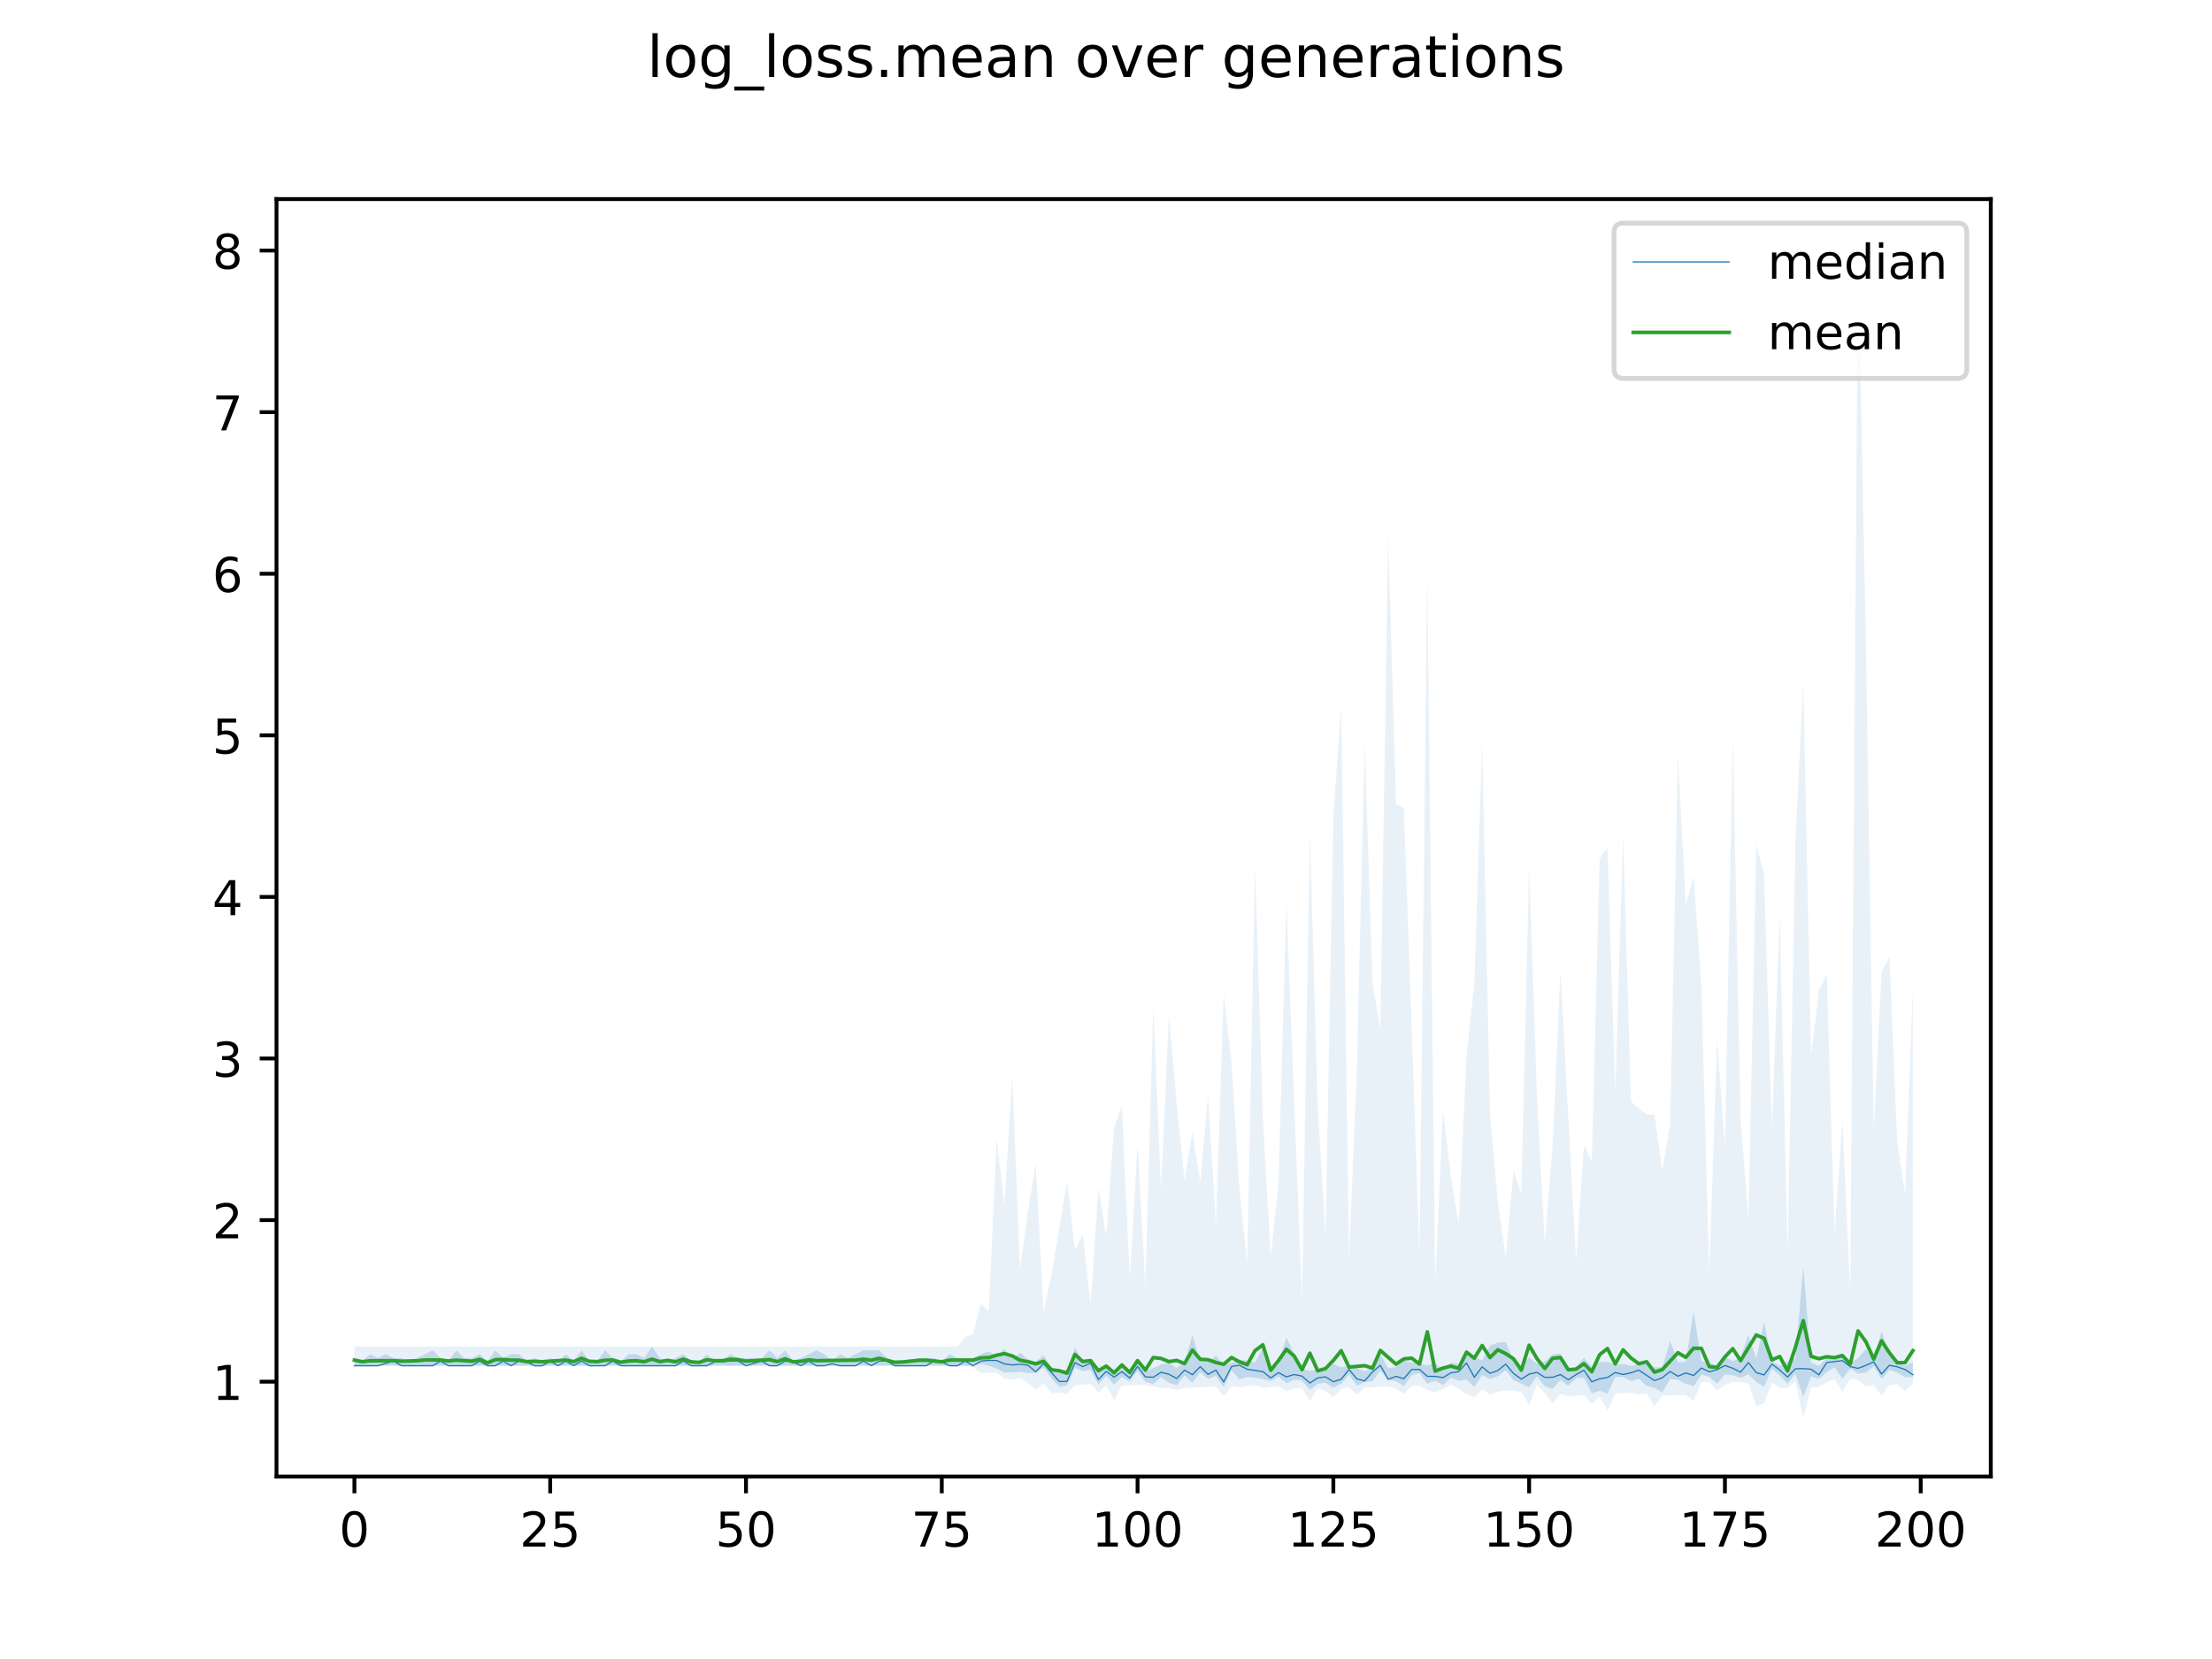 <?xml version="1.0" encoding="utf-8" standalone="no"?>
<!DOCTYPE svg PUBLIC "-//W3C//DTD SVG 1.1//EN"
  "http://www.w3.org/Graphics/SVG/1.1/DTD/svg11.dtd">
<!-- Created with matplotlib (https://matplotlib.org/) -->
<svg height="345.6pt" version="1.1" viewBox="0 0 460.8 345.6" width="460.8pt" xmlns="http://www.w3.org/2000/svg" xmlns:xlink="http://www.w3.org/1999/xlink">
 <defs>
  <style type="text/css">
*{stroke-linecap:butt;stroke-linejoin:round;}
  </style>
 </defs>
 <g id="figure_1">
  <g id="patch_1">
   <path d="M 0 345.6 
L 460.8 345.6 
L 460.8 0 
L 0 0 
z
" style="fill:#ffffff;"/>
  </g>
  <g id="axes_1">
   <g id="patch_2">
    <path d="M 57.6 307.584 
L 414.72 307.584 
L 414.72 41.472 
L 57.6 41.472 
z
" style="fill:#ffffff;"/>
   </g>
   <g id="PolyCollection_1">
    <path clip-path="url(#pd922ec2fa9)" d="M 73.833 282.901 
L 73.833 284.51 
L 75.464 284.51 
L 77.096 284.51 
L 78.727 284.51 
L 80.358 284.51 
L 81.99 284.51 
L 83.621 284.51 
L 85.253 284.51 
L 86.884 284.51 
L 88.516 284.51 
L 90.147 284.51 
L 91.778 284.51 
L 93.41 284.51 
L 95.041 284.51 
L 96.673 284.51 
L 98.304 284.51 
L 99.936 284.51 
L 101.567 284.51 
L 103.198 284.51 
L 104.83 284.51 
L 106.461 284.51 
L 108.093 284.51 
L 109.724 284.51 
L 111.356 284.51 
L 112.987 284.51 
L 114.618 284.51 
L 116.25 284.51 
L 117.881 284.51 
L 119.513 284.51 
L 121.144 284.51 
L 122.776 284.51 
L 124.407 284.51 
L 126.038 284.51 
L 127.67 284.51 
L 129.301 284.51 
L 130.933 284.51 
L 132.564 284.51 
L 134.196 284.51 
L 135.827 284.51 
L 137.458 284.51 
L 139.09 284.51 
L 140.721 284.51 
L 142.353 284.51 
L 143.984 284.51 
L 145.616 284.51 
L 147.247 284.51 
L 148.879 284.51 
L 150.51 284.51 
L 152.141 284.51 
L 153.773 284.51 
L 155.404 284.51 
L 157.036 284.51 
L 158.667 284.51 
L 160.299 284.51 
L 161.93 284.51 
L 163.561 284.51 
L 165.193 284.51 
L 166.824 284.51 
L 168.456 284.51 
L 170.087 284.51 
L 171.719 284.51 
L 173.35 284.51 
L 174.981 284.51 
L 176.613 284.51 
L 178.244 284.51 
L 179.876 284.51 
L 181.507 284.51 
L 183.139 284.51 
L 184.77 284.51 
L 186.401 284.51 
L 188.033 284.51 
L 189.664 284.51 
L 191.296 284.51 
L 192.927 284.51 
L 194.559 284.51 
L 196.19 284.51 
L 197.821 284.51 
L 199.453 284.51 
L 201.084 284.51 
L 202.716 284.51 
L 204.347 284.147 
L 205.979 284.516 
L 207.61 285.073 
L 209.241 285.932 
L 210.873 285.873 
L 212.504 285.737 
L 214.136 286.02 
L 215.767 286.023 
L 217.399 284.904 
L 219.03 287.085 
L 220.661 288.906 
L 222.293 288.577 
L 223.924 284.898 
L 225.556 285.65 
L 227.187 285.37 
L 228.819 288.437 
L 230.45 286.614 
L 232.081 288.457 
L 233.713 286.851 
L 235.344 287.774 
L 236.976 285.569 
L 238.607 287.866 
L 240.239 288.329 
L 241.87 286.902 
L 243.501 288.086 
L 245.133 288.588 
L 246.764 286.536 
L 248.396 288.07 
L 250.027 285.885 
L 251.659 287.275 
L 253.29 286.642 
L 254.921 288.957 
L 256.553 285.466 
L 258.184 287.351 
L 259.816 286.825 
L 261.447 286.997 
L 263.079 287.305 
L 264.71 287.681 
L 266.341 286.785 
L 267.973 288.136 
L 269.604 287.397 
L 271.236 287.633 
L 272.867 289.541 
L 274.499 288.261 
L 276.13 288.079 
L 277.761 289.077 
L 279.393 288.239 
L 281.024 286.346 
L 282.656 288.682 
L 284.287 287.93 
L 285.919 287.718 
L 287.55 285.535 
L 289.181 287.385 
L 290.813 287.745 
L 292.444 288.78 
L 294.076 286.496 
L 295.707 286.054 
L 297.339 288.261 
L 298.97 287.619 
L 300.601 288.551 
L 302.233 286.976 
L 303.864 287.661 
L 305.496 287.378 
L 307.127 288.931 
L 308.759 286.422 
L 310.39 287.292 
L 312.021 286.696 
L 313.653 285.442 
L 315.284 287.535 
L 316.916 288.218 
L 318.547 288.999 
L 320.179 286.693 
L 321.81 288.742 
L 323.441 289.351 
L 325.073 287.481 
L 326.704 288.712 
L 328.336 287.054 
L 329.967 287.012 
L 331.599 290.277 
L 333.23 289.714 
L 334.862 290.347 
L 336.493 286.874 
L 338.124 286.815 
L 339.756 287.674 
L 341.387 287.218 
L 343.019 288.714 
L 344.65 289.096 
L 346.282 290.079 
L 347.913 287.284 
L 349.544 287.421 
L 351.176 288.302 
L 352.807 288.751 
L 354.439 286.379 
L 356.07 286.824 
L 357.702 288.239 
L 359.333 286.312 
L 360.964 286.497 
L 362.596 287.057 
L 364.227 286.308 
L 365.859 287.893 
L 367.49 288.887 
L 369.122 285.086 
L 370.753 286.535 
L 372.384 288.236 
L 374.016 286.182 
L 375.647 291.06 
L 377.279 286.689 
L 378.91 287.271 
L 380.542 285.837 
L 382.173 284.841 
L 383.804 287.196 
L 385.436 285.101 
L 387.067 286.155 
L 388.699 285.981 
L 390.33 284.58 
L 391.962 287.232 
L 393.593 285.395 
L 395.224 285.965 
L 396.856 286.88 
L 398.487 286.916 
L 398.487 283.83 
L 398.487 283.83 
L 396.856 284.496 
L 395.224 284.01 
L 393.593 282.397 
L 391.962 277.265 
L 390.33 283.261 
L 388.699 281.009 
L 387.067 282.94 
L 385.436 283.888 
L 383.804 282.184 
L 382.173 282.97 
L 380.542 282.965 
L 378.91 284.537 
L 377.279 283.828 
L 375.647 263.891 
L 374.016 282.911 
L 372.384 283.638 
L 370.753 284.536 
L 369.122 283.502 
L 367.49 275.373 
L 365.859 283.036 
L 364.227 278.052 
L 362.596 282.839 
L 360.964 283.569 
L 359.333 282.727 
L 357.702 284.459 
L 356.07 283.91 
L 354.439 283.525 
L 352.807 273.191 
L 351.176 283.712 
L 349.544 283.798 
L 347.913 279.318 
L 346.282 284.846 
L 344.65 284.863 
L 343.019 284.151 
L 341.387 284.236 
L 339.756 284.508 
L 338.124 284.157 
L 336.493 284.319 
L 334.862 283.656 
L 333.23 283.734 
L 331.599 284.753 
L 329.967 282.835 
L 328.336 284.772 
L 326.704 285.445 
L 325.073 281.954 
L 323.441 282.115 
L 321.81 283.63 
L 320.179 284.095 
L 318.547 282.761 
L 316.916 284.628 
L 315.284 283.352 
L 313.653 279.533 
L 312.021 279.674 
L 310.39 280.329 
L 308.759 283.369 
L 307.127 282.672 
L 305.496 281.142 
L 303.864 284.129 
L 302.233 283.851 
L 300.601 285.444 
L 298.97 283.954 
L 297.339 284.438 
L 295.707 284.027 
L 294.076 283.834 
L 292.444 283.386 
L 290.813 284.76 
L 289.181 285.01 
L 287.55 282.058 
L 285.919 284.904 
L 284.287 285.621 
L 282.656 285.036 
L 281.024 284.517 
L 279.393 284.852 
L 277.761 284.141 
L 276.13 285.508 
L 274.499 285.267 
L 272.867 285.612 
L 271.236 285.09 
L 269.604 282.007 
L 267.973 278.608 
L 266.341 284.24 
L 264.71 284.843 
L 263.079 280.841 
L 261.447 283.805 
L 259.816 283.413 
L 258.184 283.305 
L 256.553 283.877 
L 254.921 284.397 
L 253.29 282.384 
L 251.659 283.774 
L 250.027 283.403 
L 248.396 278.15 
L 246.764 283.716 
L 245.133 284.976 
L 243.501 283.886 
L 241.87 284.244 
L 240.239 284.98 
L 238.607 285.763 
L 236.976 283.798 
L 235.344 285.476 
L 233.713 284.569 
L 232.081 285.67 
L 230.45 284.373 
L 228.819 285.918 
L 227.187 283.218 
L 225.556 283.603 
L 223.924 280.755 
L 222.293 285.288 
L 220.661 285.65 
L 219.03 284.848 
L 217.399 282.323 
L 215.767 283.686 
L 214.136 283.13 
L 212.504 281.865 
L 210.873 283.074 
L 209.241 280.995 
L 207.61 282.469 
L 205.979 281.501 
L 204.347 282.097 
L 202.716 282.89 
L 201.084 282.901 
L 199.453 282.901 
L 197.821 282.097 
L 196.19 283.531 
L 194.559 282.901 
L 192.927 282.901 
L 191.296 282.901 
L 189.664 283.531 
L 188.033 283.531 
L 186.401 283.531 
L 184.77 282.901 
L 183.139 281.292 
L 181.507 281.292 
L 179.876 281.292 
L 178.244 282.097 
L 176.613 282.901 
L 174.981 282.097 
L 173.35 283.531 
L 171.719 282.097 
L 170.087 281.292 
L 168.456 282.097 
L 166.824 282.901 
L 165.193 283.531 
L 163.561 281.292 
L 161.93 282.901 
L 160.299 281.292 
L 158.667 282.901 
L 157.036 282.901 
L 155.404 282.901 
L 153.773 282.901 
L 152.141 282.097 
L 150.51 283.531 
L 148.879 283.531 
L 147.247 282.097 
L 145.616 283.706 
L 143.984 283.531 
L 142.353 282.097 
L 140.721 282.901 
L 139.09 283.531 
L 137.458 282.901 
L 135.827 280.488 
L 134.196 282.901 
L 132.564 282.097 
L 130.933 282.097 
L 129.301 283.662 
L 127.67 282.901 
L 126.038 281.292 
L 124.407 283.531 
L 122.776 283.531 
L 121.144 281.292 
L 119.513 283.531 
L 117.881 282.097 
L 116.25 283.531 
L 114.618 282.901 
L 112.987 283.531 
L 111.356 282.901 
L 109.724 283.531 
L 108.093 282.097 
L 106.461 282.097 
L 104.83 282.901 
L 103.198 281.292 
L 101.567 283.531 
L 99.936 282.097 
L 98.304 282.901 
L 96.673 282.901 
L 95.041 281.292 
L 93.41 283.531 
L 91.778 282.901 
L 90.147 281.292 
L 88.516 282.097 
L 86.884 282.901 
L 85.253 283.531 
L 83.621 282.901 
L 81.99 282.901 
L 80.358 282.097 
L 78.727 282.901 
L 77.096 282.097 
L 75.464 283.531 
L 73.833 282.901 
z
" style="fill:#1f77b4;fill-opacity:0.2;"/>
   </g>
   <g id="PolyCollection_2">
    <path clip-path="url(#pd922ec2fa9)" d="M 73.833 280.488 
L 73.833 284.51 
L 75.464 284.51 
L 77.096 284.51 
L 78.727 284.51 
L 80.358 284.51 
L 81.99 284.51 
L 83.621 284.51 
L 85.253 284.51 
L 86.884 284.51 
L 88.516 284.51 
L 90.147 284.51 
L 91.778 284.51 
L 93.41 284.51 
L 95.041 284.51 
L 96.673 284.51 
L 98.304 284.51 
L 99.936 284.51 
L 101.567 284.51 
L 103.198 284.51 
L 104.83 284.51 
L 106.461 284.51 
L 108.093 284.51 
L 109.724 284.51 
L 111.356 284.51 
L 112.987 284.51 
L 114.618 284.51 
L 116.25 284.51 
L 117.881 284.51 
L 119.513 284.51 
L 121.144 284.51 
L 122.776 284.51 
L 124.407 284.51 
L 126.038 284.51 
L 127.67 284.51 
L 129.301 284.51 
L 130.933 284.51 
L 132.564 284.51 
L 134.196 284.51 
L 135.827 284.51 
L 137.458 284.51 
L 139.09 284.51 
L 140.721 284.51 
L 142.353 284.51 
L 143.984 284.51 
L 145.616 284.51 
L 147.247 284.51 
L 148.879 284.51 
L 150.51 284.51 
L 152.141 284.51 
L 153.773 284.51 
L 155.404 284.51 
L 157.036 284.51 
L 158.667 284.51 
L 160.299 284.51 
L 161.93 284.51 
L 163.561 284.51 
L 165.193 284.51 
L 166.824 284.51 
L 168.456 284.51 
L 170.087 284.51 
L 171.719 284.51 
L 173.35 284.51 
L 174.981 284.51 
L 176.613 284.51 
L 178.244 284.51 
L 179.876 284.51 
L 181.507 284.51 
L 183.139 284.51 
L 184.77 284.51 
L 186.401 284.51 
L 188.033 284.51 
L 189.664 284.51 
L 191.296 284.51 
L 192.927 284.51 
L 194.559 284.51 
L 196.19 284.51 
L 197.821 284.51 
L 199.453 284.51 
L 201.084 284.51 
L 202.716 284.853 
L 204.347 286.025 
L 205.979 285.973 
L 207.61 285.99 
L 209.241 287.202 
L 210.873 287.422 
L 212.504 287.086 
L 214.136 288.086 
L 215.767 289.571 
L 217.399 288.129 
L 219.03 290.254 
L 220.661 290.026 
L 222.293 290.444 
L 223.924 288.575 
L 225.556 288.431 
L 227.187 288.305 
L 228.819 290.075 
L 230.45 288.595 
L 232.081 291.694 
L 233.713 288.636 
L 235.344 288.606 
L 236.976 288.503 
L 238.607 288.572 
L 240.239 288.833 
L 241.87 289.148 
L 243.501 289.178 
L 245.133 289.615 
L 246.764 289.1 
L 248.396 289.113 
L 250.027 288.967 
L 251.659 288.991 
L 253.29 288.861 
L 254.921 290.877 
L 256.553 288.809 
L 258.184 289.032 
L 259.816 288.717 
L 261.447 288.601 
L 263.079 289.142 
L 264.71 288.907 
L 266.341 288.762 
L 267.973 289.832 
L 269.604 289.215 
L 271.236 289.182 
L 272.867 291.842 
L 274.499 289.202 
L 276.13 289.707 
L 277.761 291.057 
L 279.393 289.371 
L 281.024 289.012 
L 282.656 290.599 
L 284.287 289.085 
L 285.919 289.034 
L 287.55 288.882 
L 289.181 288.822 
L 290.813 289.386 
L 292.444 290.378 
L 294.076 288.756 
L 295.707 288.665 
L 297.339 289.589 
L 298.97 290.095 
L 300.601 289.387 
L 302.233 288.49 
L 303.864 289.32 
L 305.496 290.407 
L 307.127 291.085 
L 308.759 289.454 
L 310.39 290.46 
L 312.021 289.883 
L 313.653 289.694 
L 315.284 289.679 
L 316.916 289.953 
L 318.547 292.719 
L 320.179 288.52 
L 321.81 290.228 
L 323.441 292.321 
L 325.073 290.406 
L 326.704 290.842 
L 328.336 290.722 
L 329.967 290.605 
L 331.599 292.392 
L 333.23 290.983 
L 334.862 293.877 
L 336.493 290.289 
L 338.124 290.197 
L 339.756 290.179 
L 341.387 290.463 
L 343.019 290.294 
L 344.65 292.958 
L 346.282 290.699 
L 347.913 290.686 
L 349.544 290.606 
L 351.176 290.583 
L 352.807 291.902 
L 354.439 287.917 
L 356.07 287.867 
L 357.702 289.662 
L 359.333 288.517 
L 360.964 287.9 
L 362.596 287.93 
L 364.227 288.184 
L 365.859 292.956 
L 367.49 292.322 
L 369.122 288.08 
L 370.753 289.047 
L 372.384 289.165 
L 374.016 287.721 
L 375.647 295.488 
L 377.279 289.032 
L 378.91 288.94 
L 380.542 287.962 
L 382.173 287.352 
L 383.804 289.951 
L 385.436 287.281 
L 387.067 287.462 
L 388.699 288.801 
L 390.33 288.558 
L 391.962 290.788 
L 393.593 288.507 
L 395.224 288.387 
L 396.856 289.823 
L 398.487 288.248 
L 398.487 205.897 
L 398.487 205.897 
L 396.856 248.769 
L 395.224 237.735 
L 393.593 199.393 
L 391.962 202.377 
L 390.33 235.613 
L 388.699 133.364 
L 387.067 53.568 
L 385.436 269.057 
L 383.804 233.444 
L 382.173 256.718 
L 380.542 202.969 
L 378.91 206.29 
L 377.279 219.846 
L 375.647 141.903 
L 374.016 175.526 
L 372.384 260.579 
L 370.753 190.532 
L 369.122 234.956 
L 367.49 182.293 
L 365.859 175.894 
L 364.227 254.219 
L 362.596 232.985 
L 360.964 153.572 
L 359.333 238.698 
L 357.702 216.562 
L 356.07 265.224 
L 354.439 205.427 
L 352.807 182.526 
L 351.176 188.505 
L 349.544 157.268 
L 347.913 234.231 
L 346.282 243.708 
L 344.65 232.229 
L 343.019 232.091 
L 341.387 230.946 
L 339.756 229.427 
L 338.124 174.006 
L 336.493 227.378 
L 334.862 176.635 
L 333.23 178.856 
L 331.599 241.952 
L 329.967 238.601 
L 328.336 262.589 
L 326.704 232.735 
L 325.073 202.208 
L 323.441 238.584 
L 321.81 258.959 
L 320.179 228.622 
L 318.547 180.41 
L 316.916 248.684 
L 315.284 243.981 
L 313.653 261.833 
L 312.021 250.163 
L 310.39 232.198 
L 308.759 154.622 
L 307.127 204.85 
L 305.496 220.081 
L 303.864 255.028 
L 302.233 244.911 
L 300.601 231.298 
L 298.97 267.313 
L 297.339 119.093 
L 295.707 261.303 
L 294.076 213.966 
L 292.444 168.353 
L 290.813 167.441 
L 289.181 111.509 
L 287.55 214.282 
L 285.919 204.665 
L 284.287 154.995 
L 282.656 222.546 
L 281.024 262.052 
L 279.393 147.3 
L 277.761 169.852 
L 276.13 257.216 
L 274.499 230.4 
L 272.867 173.336 
L 271.236 270.67 
L 269.604 229.57 
L 267.973 188.062 
L 266.341 246.148 
L 264.71 261.863 
L 263.079 232.759 
L 261.447 180.192 
L 259.816 263.366 
L 258.184 247.442 
L 256.553 221.312 
L 254.921 206.875 
L 253.29 255.09 
L 251.659 228.107 
L 250.027 246.27 
L 248.396 235.776 
L 246.764 245.855 
L 245.133 229.845 
L 243.501 211.482 
L 241.87 247.819 
L 240.239 209.606 
L 238.607 267.951 
L 236.976 238.418 
L 235.344 266.147 
L 233.713 230.55 
L 232.081 234.798 
L 230.45 257.493 
L 228.819 247.401 
L 227.187 271.654 
L 225.556 257.156 
L 223.924 260.337 
L 222.293 245.967 
L 220.661 255.855 
L 219.03 265.604 
L 217.399 273.212 
L 215.767 242.417 
L 214.136 252.288 
L 212.504 264.288 
L 210.873 223.923 
L 209.241 250.958 
L 207.61 237.192 
L 205.979 273.178 
L 204.347 271.5 
L 202.716 277.918 
L 201.084 278.505 
L 199.453 280.488 
L 197.821 280.488 
L 196.19 280.488 
L 194.559 280.488 
L 192.927 280.488 
L 191.296 280.488 
L 189.664 280.488 
L 188.033 280.488 
L 186.401 280.488 
L 184.77 280.488 
L 183.139 280.488 
L 181.507 280.488 
L 179.876 280.488 
L 178.244 280.488 
L 176.613 280.488 
L 174.981 280.488 
L 173.35 280.488 
L 171.719 280.488 
L 170.087 280.488 
L 168.456 280.488 
L 166.824 280.488 
L 165.193 280.488 
L 163.561 280.488 
L 161.93 280.488 
L 160.299 280.488 
L 158.667 280.488 
L 157.036 280.488 
L 155.404 280.488 
L 153.773 280.488 
L 152.141 280.488 
L 150.51 280.488 
L 148.879 280.488 
L 147.247 280.488 
L 145.616 280.488 
L 143.984 280.488 
L 142.353 280.488 
L 140.721 280.488 
L 139.09 280.488 
L 137.458 280.488 
L 135.827 280.488 
L 134.196 280.488 
L 132.564 280.488 
L 130.933 280.488 
L 129.301 280.488 
L 127.67 280.488 
L 126.038 280.488 
L 124.407 280.488 
L 122.776 280.488 
L 121.144 280.488 
L 119.513 280.488 
L 117.881 280.488 
L 116.25 280.488 
L 114.618 280.488 
L 112.987 280.488 
L 111.356 280.488 
L 109.724 280.488 
L 108.093 280.488 
L 106.461 280.488 
L 104.83 280.488 
L 103.198 280.488 
L 101.567 280.488 
L 99.936 280.488 
L 98.304 280.488 
L 96.673 280.488 
L 95.041 280.488 
L 93.41 280.488 
L 91.778 280.488 
L 90.147 280.488 
L 88.516 280.488 
L 86.884 280.488 
L 85.253 280.488 
L 83.621 280.488 
L 81.99 280.488 
L 80.358 280.488 
L 78.727 280.488 
L 77.096 280.488 
L 75.464 280.488 
L 73.833 280.488 
z
" style="fill:#1f77b4;fill-opacity:0.1;"/>
   </g>
   <g id="matplotlib.axis_1">
    <g id="xtick_1">
     <g id="line2d_1">
      <defs>
       <path d="M 0 0 
L 0 3.5 
" id="m7f8cdf87e0" style="stroke:#000000;stroke-width:0.8;"/>
      </defs>
      <g>
       <use style="stroke:#000000;stroke-width:0.8;" x="73.833" xlink:href="#m7f8cdf87e0" y="307.584"/>
      </g>
     </g>
     <g id="text_1">
      <!-- 0 -->
      <defs>
       <path d="M 31.781 66.406 
Q 24.172 66.406 20.328 58.906 
Q 16.5 51.422 16.5 36.375 
Q 16.5 21.391 20.328 13.891 
Q 24.172 6.391 31.781 6.391 
Q 39.453 6.391 43.281 13.891 
Q 47.125 21.391 47.125 36.375 
Q 47.125 51.422 43.281 58.906 
Q 39.453 66.406 31.781 66.406 
z
M 31.781 74.219 
Q 44.047 74.219 50.516 64.516 
Q 56.984 54.828 56.984 36.375 
Q 56.984 17.969 50.516 8.266 
Q 44.047 -1.422 31.781 -1.422 
Q 19.531 -1.422 13.062 8.266 
Q 6.594 17.969 6.594 36.375 
Q 6.594 54.828 13.062 64.516 
Q 19.531 74.219 31.781 74.219 
z
" id="DejaVuSans-48"/>
      </defs>
      <g transform="translate(70.651 322.182)scale(0.1 -0.1)">
       <use xlink:href="#DejaVuSans-48"/>
      </g>
     </g>
    </g>
    <g id="xtick_2">
     <g id="line2d_2">
      <g>
       <use style="stroke:#000000;stroke-width:0.8;" x="114.618" xlink:href="#m7f8cdf87e0" y="307.584"/>
      </g>
     </g>
     <g id="text_2">
      <!-- 25 -->
      <defs>
       <path d="M 19.188 8.297 
L 53.609 8.297 
L 53.609 0 
L 7.328 0 
L 7.328 8.297 
Q 12.938 14.109 22.625 23.891 
Q 32.328 33.688 34.812 36.531 
Q 39.547 41.844 41.422 45.531 
Q 43.312 49.219 43.312 52.781 
Q 43.312 58.594 39.234 62.25 
Q 35.156 65.922 28.609 65.922 
Q 23.969 65.922 18.812 64.312 
Q 13.672 62.703 7.812 59.422 
L 7.812 69.391 
Q 13.766 71.781 18.938 73 
Q 24.125 74.219 28.422 74.219 
Q 39.75 74.219 46.484 68.547 
Q 53.219 62.891 53.219 53.422 
Q 53.219 48.922 51.531 44.891 
Q 49.859 40.875 45.406 35.406 
Q 44.188 33.984 37.641 27.219 
Q 31.109 20.453 19.188 8.297 
z
" id="DejaVuSans-50"/>
       <path d="M 10.797 72.906 
L 49.516 72.906 
L 49.516 64.594 
L 19.828 64.594 
L 19.828 46.734 
Q 21.969 47.469 24.109 47.828 
Q 26.266 48.188 28.422 48.188 
Q 40.625 48.188 47.75 41.5 
Q 54.891 34.812 54.891 23.391 
Q 54.891 11.625 47.562 5.094 
Q 40.234 -1.422 26.906 -1.422 
Q 22.312 -1.422 17.547 -0.641 
Q 12.797 0.141 7.719 1.703 
L 7.719 11.625 
Q 12.109 9.234 16.797 8.062 
Q 21.484 6.891 26.703 6.891 
Q 35.156 6.891 40.078 11.328 
Q 45.016 15.766 45.016 23.391 
Q 45.016 31 40.078 35.438 
Q 35.156 39.891 26.703 39.891 
Q 22.75 39.891 18.812 39.016 
Q 14.891 38.141 10.797 36.281 
z
" id="DejaVuSans-53"/>
      </defs>
      <g transform="translate(108.256 322.182)scale(0.1 -0.1)">
       <use xlink:href="#DejaVuSans-50"/>
       <use x="63.623" xlink:href="#DejaVuSans-53"/>
      </g>
     </g>
    </g>
    <g id="xtick_3">
     <g id="line2d_3">
      <g>
       <use style="stroke:#000000;stroke-width:0.8;" x="155.404" xlink:href="#m7f8cdf87e0" y="307.584"/>
      </g>
     </g>
     <g id="text_3">
      <!-- 50 -->
      <g transform="translate(149.042 322.182)scale(0.1 -0.1)">
       <use xlink:href="#DejaVuSans-53"/>
       <use x="63.623" xlink:href="#DejaVuSans-48"/>
      </g>
     </g>
    </g>
    <g id="xtick_4">
     <g id="line2d_4">
      <g>
       <use style="stroke:#000000;stroke-width:0.8;" x="196.19" xlink:href="#m7f8cdf87e0" y="307.584"/>
      </g>
     </g>
     <g id="text_4">
      <!-- 75 -->
      <defs>
       <path d="M 8.203 72.906 
L 55.078 72.906 
L 55.078 68.703 
L 28.609 0 
L 18.312 0 
L 43.219 64.594 
L 8.203 64.594 
z
" id="DejaVuSans-55"/>
      </defs>
      <g transform="translate(189.827 322.182)scale(0.1 -0.1)">
       <use xlink:href="#DejaVuSans-55"/>
       <use x="63.623" xlink:href="#DejaVuSans-53"/>
      </g>
     </g>
    </g>
    <g id="xtick_5">
     <g id="line2d_5">
      <g>
       <use style="stroke:#000000;stroke-width:0.8;" x="236.976" xlink:href="#m7f8cdf87e0" y="307.584"/>
      </g>
     </g>
     <g id="text_5">
      <!-- 100 -->
      <defs>
       <path d="M 12.406 8.297 
L 28.516 8.297 
L 28.516 63.922 
L 10.984 60.406 
L 10.984 69.391 
L 28.422 72.906 
L 38.281 72.906 
L 38.281 8.297 
L 54.391 8.297 
L 54.391 0 
L 12.406 0 
z
" id="DejaVuSans-49"/>
      </defs>
      <g transform="translate(227.432 322.182)scale(0.1 -0.1)">
       <use xlink:href="#DejaVuSans-49"/>
       <use x="63.623" xlink:href="#DejaVuSans-48"/>
       <use x="127.246" xlink:href="#DejaVuSans-48"/>
      </g>
     </g>
    </g>
    <g id="xtick_6">
     <g id="line2d_6">
      <g>
       <use style="stroke:#000000;stroke-width:0.8;" x="277.761" xlink:href="#m7f8cdf87e0" y="307.584"/>
      </g>
     </g>
     <g id="text_6">
      <!-- 125 -->
      <g transform="translate(268.218 322.182)scale(0.1 -0.1)">
       <use xlink:href="#DejaVuSans-49"/>
       <use x="63.623" xlink:href="#DejaVuSans-50"/>
       <use x="127.246" xlink:href="#DejaVuSans-53"/>
      </g>
     </g>
    </g>
    <g id="xtick_7">
     <g id="line2d_7">
      <g>
       <use style="stroke:#000000;stroke-width:0.8;" x="318.547" xlink:href="#m7f8cdf87e0" y="307.584"/>
      </g>
     </g>
     <g id="text_7">
      <!-- 150 -->
      <g transform="translate(309.003 322.182)scale(0.1 -0.1)">
       <use xlink:href="#DejaVuSans-49"/>
       <use x="63.623" xlink:href="#DejaVuSans-53"/>
       <use x="127.246" xlink:href="#DejaVuSans-48"/>
      </g>
     </g>
    </g>
    <g id="xtick_8">
     <g id="line2d_8">
      <g>
       <use style="stroke:#000000;stroke-width:0.8;" x="359.333" xlink:href="#m7f8cdf87e0" y="307.584"/>
      </g>
     </g>
     <g id="text_8">
      <!-- 175 -->
      <g transform="translate(349.789 322.182)scale(0.1 -0.1)">
       <use xlink:href="#DejaVuSans-49"/>
       <use x="63.623" xlink:href="#DejaVuSans-55"/>
       <use x="127.246" xlink:href="#DejaVuSans-53"/>
      </g>
     </g>
    </g>
    <g id="xtick_9">
     <g id="line2d_9">
      <g>
       <use style="stroke:#000000;stroke-width:0.8;" x="400.119" xlink:href="#m7f8cdf87e0" y="307.584"/>
      </g>
     </g>
     <g id="text_9">
      <!-- 200 -->
      <g transform="translate(390.575 322.182)scale(0.1 -0.1)">
       <use xlink:href="#DejaVuSans-50"/>
       <use x="63.623" xlink:href="#DejaVuSans-48"/>
       <use x="127.246" xlink:href="#DejaVuSans-48"/>
      </g>
     </g>
    </g>
   </g>
   <g id="matplotlib.axis_2">
    <g id="ytick_1">
     <g id="line2d_10">
      <defs>
       <path d="M 0 0 
L -3.5 0 
" id="m72226de59b" style="stroke:#000000;stroke-width:0.8;"/>
      </defs>
      <g>
       <use style="stroke:#000000;stroke-width:0.8;" x="57.6" xlink:href="#m72226de59b" y="287.83"/>
      </g>
     </g>
     <g id="text_10">
      <!-- 1 -->
      <g transform="translate(44.237 291.629)scale(0.1 -0.1)">
       <use xlink:href="#DejaVuSans-49"/>
      </g>
     </g>
    </g>
    <g id="ytick_2">
     <g id="line2d_11">
      <g>
       <use style="stroke:#000000;stroke-width:0.8;" x="57.6" xlink:href="#m72226de59b" y="254.168"/>
      </g>
     </g>
     <g id="text_11">
      <!-- 2 -->
      <g transform="translate(44.237 257.967)scale(0.1 -0.1)">
       <use xlink:href="#DejaVuSans-50"/>
      </g>
     </g>
    </g>
    <g id="ytick_3">
     <g id="line2d_12">
      <g>
       <use style="stroke:#000000;stroke-width:0.8;" x="57.6" xlink:href="#m72226de59b" y="220.506"/>
      </g>
     </g>
     <g id="text_12">
      <!-- 3 -->
      <defs>
       <path d="M 40.578 39.312 
Q 47.656 37.797 51.625 33 
Q 55.609 28.219 55.609 21.188 
Q 55.609 10.406 48.188 4.484 
Q 40.766 -1.422 27.094 -1.422 
Q 22.516 -1.422 17.656 -0.516 
Q 12.797 0.391 7.625 2.203 
L 7.625 11.719 
Q 11.719 9.328 16.594 8.109 
Q 21.484 6.891 26.812 6.891 
Q 36.078 6.891 40.938 10.547 
Q 45.797 14.203 45.797 21.188 
Q 45.797 27.641 41.281 31.266 
Q 36.766 34.906 28.719 34.906 
L 20.219 34.906 
L 20.219 43.016 
L 29.109 43.016 
Q 36.375 43.016 40.234 45.922 
Q 44.094 48.828 44.094 54.297 
Q 44.094 59.906 40.109 62.906 
Q 36.141 65.922 28.719 65.922 
Q 24.656 65.922 20.016 65.031 
Q 15.375 64.156 9.812 62.312 
L 9.812 71.094 
Q 15.438 72.656 20.344 73.438 
Q 25.25 74.219 29.594 74.219 
Q 40.828 74.219 47.359 69.109 
Q 53.906 64.016 53.906 55.328 
Q 53.906 49.266 50.438 45.094 
Q 46.969 40.922 40.578 39.312 
z
" id="DejaVuSans-51"/>
      </defs>
      <g transform="translate(44.237 224.305)scale(0.1 -0.1)">
       <use xlink:href="#DejaVuSans-51"/>
      </g>
     </g>
    </g>
    <g id="ytick_4">
     <g id="line2d_13">
      <g>
       <use style="stroke:#000000;stroke-width:0.8;" x="57.6" xlink:href="#m72226de59b" y="186.844"/>
      </g>
     </g>
     <g id="text_13">
      <!-- 4 -->
      <defs>
       <path d="M 37.797 64.312 
L 12.891 25.391 
L 37.797 25.391 
z
M 35.203 72.906 
L 47.609 72.906 
L 47.609 25.391 
L 58.016 25.391 
L 58.016 17.188 
L 47.609 17.188 
L 47.609 0 
L 37.797 0 
L 37.797 17.188 
L 4.891 17.188 
L 4.891 26.703 
z
" id="DejaVuSans-52"/>
      </defs>
      <g transform="translate(44.237 190.643)scale(0.1 -0.1)">
       <use xlink:href="#DejaVuSans-52"/>
      </g>
     </g>
    </g>
    <g id="ytick_5">
     <g id="line2d_14">
      <g>
       <use style="stroke:#000000;stroke-width:0.8;" x="57.6" xlink:href="#m72226de59b" y="153.182"/>
      </g>
     </g>
     <g id="text_14">
      <!-- 5 -->
      <g transform="translate(44.237 156.981)scale(0.1 -0.1)">
       <use xlink:href="#DejaVuSans-53"/>
      </g>
     </g>
    </g>
    <g id="ytick_6">
     <g id="line2d_15">
      <g>
       <use style="stroke:#000000;stroke-width:0.8;" x="57.6" xlink:href="#m72226de59b" y="119.52"/>
      </g>
     </g>
     <g id="text_15">
      <!-- 6 -->
      <defs>
       <path d="M 33.016 40.375 
Q 26.375 40.375 22.484 35.828 
Q 18.609 31.297 18.609 23.391 
Q 18.609 15.531 22.484 10.953 
Q 26.375 6.391 33.016 6.391 
Q 39.656 6.391 43.531 10.953 
Q 47.406 15.531 47.406 23.391 
Q 47.406 31.297 43.531 35.828 
Q 39.656 40.375 33.016 40.375 
z
M 52.594 71.297 
L 52.594 62.312 
Q 48.875 64.062 45.094 64.984 
Q 41.312 65.922 37.594 65.922 
Q 27.828 65.922 22.672 59.328 
Q 17.531 52.734 16.797 39.406 
Q 19.672 43.656 24.016 45.922 
Q 28.375 48.188 33.594 48.188 
Q 44.578 48.188 50.953 41.516 
Q 57.328 34.859 57.328 23.391 
Q 57.328 12.156 50.688 5.359 
Q 44.047 -1.422 33.016 -1.422 
Q 20.359 -1.422 13.672 8.266 
Q 6.984 17.969 6.984 36.375 
Q 6.984 53.656 15.188 63.938 
Q 23.391 74.219 37.203 74.219 
Q 40.922 74.219 44.703 73.484 
Q 48.484 72.75 52.594 71.297 
z
" id="DejaVuSans-54"/>
      </defs>
      <g transform="translate(44.237 123.319)scale(0.1 -0.1)">
       <use xlink:href="#DejaVuSans-54"/>
      </g>
     </g>
    </g>
    <g id="ytick_7">
     <g id="line2d_16">
      <g>
       <use style="stroke:#000000;stroke-width:0.8;" x="57.6" xlink:href="#m72226de59b" y="85.858"/>
      </g>
     </g>
     <g id="text_16">
      <!-- 7 -->
      <g transform="translate(44.237 89.657)scale(0.1 -0.1)">
       <use xlink:href="#DejaVuSans-55"/>
      </g>
     </g>
    </g>
    <g id="ytick_8">
     <g id="line2d_17">
      <g>
       <use style="stroke:#000000;stroke-width:0.8;" x="57.6" xlink:href="#m72226de59b" y="52.196"/>
      </g>
     </g>
     <g id="text_17">
      <!-- 8 -->
      <defs>
       <path d="M 31.781 34.625 
Q 24.75 34.625 20.719 30.859 
Q 16.703 27.094 16.703 20.516 
Q 16.703 13.922 20.719 10.156 
Q 24.75 6.391 31.781 6.391 
Q 38.812 6.391 42.859 10.172 
Q 46.922 13.969 46.922 20.516 
Q 46.922 27.094 42.891 30.859 
Q 38.875 34.625 31.781 34.625 
z
M 21.922 38.812 
Q 15.578 40.375 12.031 44.719 
Q 8.5 49.078 8.5 55.328 
Q 8.5 64.062 14.719 69.141 
Q 20.953 74.219 31.781 74.219 
Q 42.672 74.219 48.875 69.141 
Q 55.078 64.062 55.078 55.328 
Q 55.078 49.078 51.531 44.719 
Q 48 40.375 41.703 38.812 
Q 48.828 37.156 52.797 32.312 
Q 56.781 27.484 56.781 20.516 
Q 56.781 9.906 50.312 4.234 
Q 43.844 -1.422 31.781 -1.422 
Q 19.734 -1.422 13.25 4.234 
Q 6.781 9.906 6.781 20.516 
Q 6.781 27.484 10.781 32.312 
Q 14.797 37.156 21.922 38.812 
z
M 18.312 54.391 
Q 18.312 48.734 21.844 45.562 
Q 25.391 42.391 31.781 42.391 
Q 38.141 42.391 41.719 45.562 
Q 45.312 48.734 45.312 54.391 
Q 45.312 60.062 41.719 63.234 
Q 38.141 66.406 31.781 66.406 
Q 25.391 66.406 21.844 63.234 
Q 18.312 60.062 18.312 54.391 
z
" id="DejaVuSans-56"/>
      </defs>
      <g transform="translate(44.237 55.995)scale(0.1 -0.1)">
       <use xlink:href="#DejaVuSans-56"/>
      </g>
     </g>
    </g>
   </g>
   <g id="line2d_18">
    <path clip-path="url(#pd922ec2fa9)" d="M 73.833 284.51 
L 78.727 284.51 
L 81.99 283.531 
L 83.621 284.51 
L 90.147 284.51 
L 91.778 283.531 
L 93.41 284.51 
L 98.304 284.51 
L 99.936 283.531 
L 101.567 284.51 
L 103.198 284.51 
L 104.83 283.531 
L 106.461 284.51 
L 108.093 283.531 
L 109.724 283.706 
L 111.356 284.51 
L 112.987 284.51 
L 114.618 283.531 
L 116.25 284.51 
L 117.881 283.531 
L 119.513 284.51 
L 121.144 283.531 
L 122.776 284.51 
L 126.038 284.51 
L 127.67 283.531 
L 129.301 284.51 
L 140.721 284.51 
L 142.353 283.531 
L 143.984 284.51 
L 147.247 284.51 
L 148.879 283.706 
L 150.51 283.706 
L 152.141 283.531 
L 153.773 283.531 
L 155.404 284.51 
L 158.667 283.531 
L 160.299 284.51 
L 161.93 284.51 
L 163.561 283.531 
L 165.193 283.706 
L 166.824 284.51 
L 168.456 283.531 
L 170.087 284.51 
L 171.719 284.51 
L 173.35 284.108 
L 174.981 284.51 
L 178.244 284.51 
L 179.876 283.531 
L 181.507 284.51 
L 183.139 283.531 
L 184.77 283.531 
L 186.401 284.51 
L 192.927 284.51 
L 194.559 283.531 
L 196.19 283.706 
L 197.821 284.51 
L 199.453 284.51 
L 201.084 283.531 
L 202.716 284.51 
L 204.347 283.531 
L 205.979 283.388 
L 207.61 283.414 
L 209.241 284.119 
L 210.873 284.35 
L 212.504 284.193 
L 214.136 284.41 
L 215.767 285.763 
L 217.399 284.071 
L 220.661 287.783 
L 222.293 287.772 
L 223.924 283.868 
L 225.556 284.698 
L 227.187 283.964 
L 228.819 287.391 
L 230.45 285.686 
L 232.081 286.878 
L 233.713 285.734 
L 235.344 287.061 
L 236.976 284.662 
L 238.607 286.836 
L 240.239 286.908 
L 241.87 285.874 
L 243.501 286.278 
L 245.133 287.169 
L 246.764 285.415 
L 248.396 286.379 
L 250.027 284.696 
L 251.659 286.313 
L 253.29 285.412 
L 254.921 287.881 
L 256.553 284.67 
L 258.184 284.396 
L 259.816 285.238 
L 263.079 285.739 
L 264.71 287.04 
L 266.341 285.944 
L 267.973 286.823 
L 269.604 286.334 
L 271.236 286.662 
L 272.867 288.104 
L 274.499 287.05 
L 276.13 286.81 
L 277.761 287.849 
L 279.393 287.321 
L 281.024 285.281 
L 282.656 287.245 
L 284.287 287.671 
L 285.919 285.784 
L 287.55 284.417 
L 289.181 287.343 
L 290.813 286.716 
L 292.444 287.21 
L 294.076 285.294 
L 295.707 285.27 
L 297.339 286.714 
L 298.97 286.724 
L 300.601 286.99 
L 302.233 285.994 
L 303.864 285.741 
L 305.496 283.936 
L 307.127 286.898 
L 308.759 284.738 
L 310.39 286.085 
L 312.021 285.502 
L 313.653 284.185 
L 315.284 286.092 
L 316.916 287.299 
L 318.547 286.265 
L 320.179 285.886 
L 321.81 286.926 
L 323.441 286.913 
L 325.073 286.337 
L 326.704 287.434 
L 328.336 286.348 
L 329.967 285.439 
L 331.599 287.854 
L 333.23 287.225 
L 334.862 286.954 
L 336.493 285.919 
L 338.124 286.332 
L 339.756 285.985 
L 341.387 285.415 
L 344.65 287.598 
L 346.282 287.017 
L 347.913 285.695 
L 349.544 286.692 
L 351.176 286.012 
L 352.807 286.543 
L 354.439 284.987 
L 356.07 285.769 
L 357.702 285.326 
L 359.333 284.456 
L 360.964 285.033 
L 362.596 285.839 
L 364.227 283.858 
L 365.859 285.932 
L 367.49 286.427 
L 369.122 284.161 
L 370.753 285.408 
L 372.384 286.851 
L 374.016 285.139 
L 375.647 285.107 
L 377.279 285.233 
L 378.91 286.392 
L 380.542 283.849 
L 383.804 283.446 
L 385.436 284.693 
L 387.067 285.053 
L 388.699 284.437 
L 390.33 283.701 
L 391.962 286.234 
L 393.593 284.428 
L 395.224 284.731 
L 396.856 285.288 
L 398.487 286.38 
L 398.487 286.38 
" style="fill:none;stroke:#1f77b4;stroke-linecap:square;stroke-width:0.25;"/>
   </g>
   <g id="line2d_19">
    <path clip-path="url(#pd922ec2fa9)" d="M 73.833 283.331 
L 75.464 283.666 
L 77.096 283.478 
L 81.99 283.449 
L 83.621 283.567 
L 86.884 283.471 
L 88.516 283.302 
L 91.778 283.304 
L 93.41 283.523 
L 95.041 283.337 
L 98.304 283.567 
L 99.936 283.163 
L 101.567 283.899 
L 103.198 283.234 
L 104.83 283.213 
L 106.461 283.346 
L 108.093 283.352 
L 109.724 283.653 
L 111.356 283.594 
L 112.987 283.678 
L 117.881 283.332 
L 119.513 283.647 
L 121.144 282.954 
L 122.776 283.583 
L 124.407 283.65 
L 126.038 283.359 
L 127.67 283.319 
L 129.301 283.77 
L 130.933 283.524 
L 132.564 283.464 
L 134.196 283.67 
L 135.827 283.137 
L 137.458 283.651 
L 139.09 283.391 
L 140.721 283.684 
L 142.353 283.132 
L 143.984 283.694 
L 145.616 283.82 
L 147.247 283.273 
L 148.879 283.466 
L 150.51 283.452 
L 152.141 283.145 
L 153.773 283.242 
L 155.404 283.553 
L 160.299 283.237 
L 161.93 283.647 
L 163.561 283.054 
L 165.193 283.688 
L 166.824 283.586 
L 168.456 283.278 
L 170.087 283.452 
L 173.35 283.404 
L 178.244 283.348 
L 179.876 283.148 
L 181.507 283.36 
L 183.139 282.952 
L 186.401 283.792 
L 188.033 283.724 
L 191.296 283.376 
L 192.927 283.35 
L 196.19 283.688 
L 197.821 283.333 
L 202.716 283.333 
L 204.347 282.861 
L 205.979 282.816 
L 207.61 282.322 
L 209.241 281.984 
L 210.873 282.465 
L 212.504 283.361 
L 214.136 283.675 
L 215.767 284.109 
L 217.399 283.58 
L 219.03 285.351 
L 220.661 285.546 
L 222.293 286.056 
L 223.924 282.149 
L 225.556 283.632 
L 227.187 283.432 
L 228.819 285.538 
L 230.45 284.578 
L 232.081 285.968 
L 233.713 284.349 
L 235.344 285.912 
L 236.976 283.436 
L 238.607 285.418 
L 240.239 282.795 
L 241.87 282.989 
L 243.501 283.642 
L 245.133 283.392 
L 246.764 284.057 
L 248.396 281.246 
L 250.027 283.154 
L 251.659 283.263 
L 253.29 283.829 
L 254.921 284.21 
L 256.553 282.791 
L 258.184 283.687 
L 259.816 284.29 
L 261.447 281.364 
L 263.079 280.148 
L 264.71 285.452 
L 266.341 283.423 
L 267.973 281.081 
L 269.604 282.491 
L 271.236 285.337 
L 272.867 281.891 
L 274.499 285.562 
L 276.13 285.102 
L 277.761 283.405 
L 279.393 281.376 
L 281.024 284.795 
L 284.287 284.49 
L 285.919 285.003 
L 287.55 281.317 
L 290.813 284.183 
L 292.444 283.086 
L 294.076 282.922 
L 295.707 284.152 
L 297.339 277.44 
L 298.97 285.634 
L 300.601 285.005 
L 302.233 284.581 
L 303.864 285.061 
L 305.496 281.68 
L 307.127 282.937 
L 308.759 280.297 
L 310.39 282.811 
L 312.021 281.182 
L 313.653 281.972 
L 315.284 283.051 
L 316.916 285.42 
L 318.547 280.231 
L 320.179 283.022 
L 321.81 285.096 
L 323.441 282.968 
L 325.073 282.795 
L 326.704 285.34 
L 328.336 285.213 
L 329.967 284.071 
L 331.599 285.756 
L 333.23 282.203 
L 334.862 280.923 
L 336.493 284.109 
L 338.124 281.191 
L 339.756 282.887 
L 341.387 284.091 
L 343.019 283.681 
L 344.65 285.844 
L 346.282 285.316 
L 349.544 281.792 
L 351.176 282.748 
L 352.807 280.863 
L 354.439 280.898 
L 356.07 284.695 
L 357.702 284.857 
L 359.333 282.664 
L 360.964 280.955 
L 362.596 283.446 
L 365.859 278.096 
L 367.49 278.791 
L 369.122 283.294 
L 370.753 282.582 
L 372.384 285.571 
L 374.016 280.673 
L 375.647 275.116 
L 377.279 282.541 
L 378.91 283.053 
L 380.542 282.632 
L 382.173 282.819 
L 383.804 282.383 
L 385.436 284.152 
L 387.067 277.252 
L 388.699 279.503 
L 390.33 283.128 
L 391.962 279.308 
L 393.593 281.805 
L 395.224 283.878 
L 396.856 283.864 
L 398.487 281.373 
L 398.487 281.373 
" style="fill:none;stroke:#2ca02c;stroke-linecap:square;stroke-width:0.75;"/>
   </g>
   <g id="patch_3">
    <path d="M 57.6 307.584 
L 57.6 41.472 
" style="fill:none;stroke:#000000;stroke-linecap:square;stroke-linejoin:miter;stroke-width:0.8;"/>
   </g>
   <g id="patch_4">
    <path d="M 414.72 307.584 
L 414.72 41.472 
" style="fill:none;stroke:#000000;stroke-linecap:square;stroke-linejoin:miter;stroke-width:0.8;"/>
   </g>
   <g id="patch_5">
    <path d="M 57.6 307.584 
L 414.72 307.584 
" style="fill:none;stroke:#000000;stroke-linecap:square;stroke-linejoin:miter;stroke-width:0.8;"/>
   </g>
   <g id="patch_6">
    <path d="M 57.6 41.472 
L 414.72 41.472 
" style="fill:none;stroke:#000000;stroke-linecap:square;stroke-linejoin:miter;stroke-width:0.8;"/>
   </g>
   <g id="legend_1">
    <g id="patch_7">
     <path d="M 338.234 78.828 
L 407.72 78.828 
Q 409.72 78.828 409.72 76.828 
L 409.72 48.472 
Q 409.72 46.472 407.72 46.472 
L 338.234 46.472 
Q 336.234 46.472 336.234 48.472 
L 336.234 76.828 
Q 336.234 78.828 338.234 78.828 
z
" style="fill:#ffffff;opacity:0.8;stroke:#cccccc;stroke-linejoin:miter;"/>
    </g>
    <g id="line2d_20">
     <path d="M 340.234 54.57 
L 360.234 54.57 
" style="fill:none;stroke:#1f77b4;stroke-linecap:square;stroke-width:0.25;"/>
    </g>
    <g id="line2d_21"/>
    <g id="text_18">
     <!-- median -->
     <defs>
      <path d="M 52 44.188 
Q 55.375 50.25 60.062 53.125 
Q 64.75 56 71.094 56 
Q 79.641 56 84.281 50.016 
Q 88.922 44.047 88.922 33.016 
L 88.922 0 
L 79.891 0 
L 79.891 32.719 
Q 79.891 40.578 77.094 44.375 
Q 74.312 48.188 68.609 48.188 
Q 61.625 48.188 57.562 43.547 
Q 53.516 38.922 53.516 30.906 
L 53.516 0 
L 44.484 0 
L 44.484 32.719 
Q 44.484 40.625 41.703 44.406 
Q 38.922 48.188 33.109 48.188 
Q 26.219 48.188 22.156 43.531 
Q 18.109 38.875 18.109 30.906 
L 18.109 0 
L 9.078 0 
L 9.078 54.688 
L 18.109 54.688 
L 18.109 46.188 
Q 21.188 51.219 25.484 53.609 
Q 29.781 56 35.688 56 
Q 41.656 56 45.828 52.969 
Q 50 49.953 52 44.188 
z
" id="DejaVuSans-109"/>
      <path d="M 56.203 29.594 
L 56.203 25.203 
L 14.891 25.203 
Q 15.484 15.922 20.484 11.062 
Q 25.484 6.203 34.422 6.203 
Q 39.594 6.203 44.453 7.469 
Q 49.312 8.734 54.109 11.281 
L 54.109 2.781 
Q 49.266 0.734 44.188 -0.344 
Q 39.109 -1.422 33.891 -1.422 
Q 20.797 -1.422 13.156 6.188 
Q 5.516 13.812 5.516 26.812 
Q 5.516 40.234 12.766 48.109 
Q 20.016 56 32.328 56 
Q 43.359 56 49.781 48.891 
Q 56.203 41.797 56.203 29.594 
z
M 47.219 32.234 
Q 47.125 39.594 43.094 43.984 
Q 39.062 48.391 32.422 48.391 
Q 24.906 48.391 20.391 44.141 
Q 15.875 39.891 15.188 32.172 
z
" id="DejaVuSans-101"/>
      <path d="M 45.406 46.391 
L 45.406 75.984 
L 54.391 75.984 
L 54.391 0 
L 45.406 0 
L 45.406 8.203 
Q 42.578 3.328 38.25 0.953 
Q 33.938 -1.422 27.875 -1.422 
Q 17.969 -1.422 11.734 6.484 
Q 5.516 14.406 5.516 27.297 
Q 5.516 40.188 11.734 48.094 
Q 17.969 56 27.875 56 
Q 33.938 56 38.25 53.625 
Q 42.578 51.266 45.406 46.391 
z
M 14.797 27.297 
Q 14.797 17.391 18.875 11.75 
Q 22.953 6.109 30.078 6.109 
Q 37.203 6.109 41.297 11.75 
Q 45.406 17.391 45.406 27.297 
Q 45.406 37.203 41.297 42.844 
Q 37.203 48.484 30.078 48.484 
Q 22.953 48.484 18.875 42.844 
Q 14.797 37.203 14.797 27.297 
z
" id="DejaVuSans-100"/>
      <path d="M 9.422 54.688 
L 18.406 54.688 
L 18.406 0 
L 9.422 0 
z
M 9.422 75.984 
L 18.406 75.984 
L 18.406 64.594 
L 9.422 64.594 
z
" id="DejaVuSans-105"/>
      <path d="M 34.281 27.484 
Q 23.391 27.484 19.188 25 
Q 14.984 22.516 14.984 16.5 
Q 14.984 11.719 18.141 8.906 
Q 21.297 6.109 26.703 6.109 
Q 34.188 6.109 38.703 11.406 
Q 43.219 16.703 43.219 25.484 
L 43.219 27.484 
z
M 52.203 31.203 
L 52.203 0 
L 43.219 0 
L 43.219 8.297 
Q 40.141 3.328 35.547 0.953 
Q 30.953 -1.422 24.312 -1.422 
Q 15.922 -1.422 10.953 3.297 
Q 6 8.016 6 15.922 
Q 6 25.141 12.172 29.828 
Q 18.359 34.516 30.609 34.516 
L 43.219 34.516 
L 43.219 35.406 
Q 43.219 41.609 39.141 45 
Q 35.062 48.391 27.688 48.391 
Q 23 48.391 18.547 47.266 
Q 14.109 46.141 10.016 43.891 
L 10.016 52.203 
Q 14.938 54.109 19.578 55.047 
Q 24.219 56 28.609 56 
Q 40.484 56 46.344 49.844 
Q 52.203 43.703 52.203 31.203 
z
" id="DejaVuSans-97"/>
      <path d="M 54.891 33.016 
L 54.891 0 
L 45.906 0 
L 45.906 32.719 
Q 45.906 40.484 42.875 44.328 
Q 39.844 48.188 33.797 48.188 
Q 26.516 48.188 22.312 43.547 
Q 18.109 38.922 18.109 30.906 
L 18.109 0 
L 9.078 0 
L 9.078 54.688 
L 18.109 54.688 
L 18.109 46.188 
Q 21.344 51.125 25.703 53.562 
Q 30.078 56 35.797 56 
Q 45.219 56 50.047 50.172 
Q 54.891 44.344 54.891 33.016 
z
" id="DejaVuSans-110"/>
     </defs>
     <g transform="translate(368.234 58.07)scale(0.1 -0.1)">
      <use xlink:href="#DejaVuSans-109"/>
      <use x="97.412" xlink:href="#DejaVuSans-101"/>
      <use x="158.936" xlink:href="#DejaVuSans-100"/>
      <use x="222.412" xlink:href="#DejaVuSans-105"/>
      <use x="250.195" xlink:href="#DejaVuSans-97"/>
      <use x="311.475" xlink:href="#DejaVuSans-110"/>
     </g>
    </g>
    <g id="line2d_22">
     <path d="M 340.234 69.249 
L 360.234 69.249 
" style="fill:none;stroke:#2ca02c;stroke-linecap:square;stroke-width:0.75;"/>
    </g>
    <g id="line2d_23"/>
    <g id="text_19">
     <!-- mean -->
     <g transform="translate(368.234 72.749)scale(0.1 -0.1)">
      <use xlink:href="#DejaVuSans-109"/>
      <use x="97.412" xlink:href="#DejaVuSans-101"/>
      <use x="158.936" xlink:href="#DejaVuSans-97"/>
      <use x="220.215" xlink:href="#DejaVuSans-110"/>
     </g>
    </g>
   </g>
  </g>
  <g id="text_20">
   <!-- log_loss.mean over generations -->
   <defs>
    <path d="M 9.422 75.984 
L 18.406 75.984 
L 18.406 0 
L 9.422 0 
z
" id="DejaVuSans-108"/>
    <path d="M 30.609 48.391 
Q 23.391 48.391 19.188 42.75 
Q 14.984 37.109 14.984 27.297 
Q 14.984 17.484 19.156 11.844 
Q 23.344 6.203 30.609 6.203 
Q 37.797 6.203 41.984 11.859 
Q 46.188 17.531 46.188 27.297 
Q 46.188 37.016 41.984 42.703 
Q 37.797 48.391 30.609 48.391 
z
M 30.609 56 
Q 42.328 56 49.016 48.375 
Q 55.719 40.766 55.719 27.297 
Q 55.719 13.875 49.016 6.219 
Q 42.328 -1.422 30.609 -1.422 
Q 18.844 -1.422 12.172 6.219 
Q 5.516 13.875 5.516 27.297 
Q 5.516 40.766 12.172 48.375 
Q 18.844 56 30.609 56 
z
" id="DejaVuSans-111"/>
    <path d="M 45.406 27.984 
Q 45.406 37.75 41.375 43.109 
Q 37.359 48.484 30.078 48.484 
Q 22.859 48.484 18.828 43.109 
Q 14.797 37.75 14.797 27.984 
Q 14.797 18.266 18.828 12.891 
Q 22.859 7.516 30.078 7.516 
Q 37.359 7.516 41.375 12.891 
Q 45.406 18.266 45.406 27.984 
z
M 54.391 6.781 
Q 54.391 -7.172 48.188 -13.984 
Q 42 -20.797 29.203 -20.797 
Q 24.469 -20.797 20.266 -20.094 
Q 16.062 -19.391 12.109 -17.922 
L 12.109 -9.188 
Q 16.062 -11.328 19.922 -12.344 
Q 23.781 -13.375 27.781 -13.375 
Q 36.625 -13.375 41.016 -8.766 
Q 45.406 -4.156 45.406 5.172 
L 45.406 9.625 
Q 42.625 4.781 38.281 2.391 
Q 33.938 0 27.875 0 
Q 17.828 0 11.672 7.656 
Q 5.516 15.328 5.516 27.984 
Q 5.516 40.672 11.672 48.328 
Q 17.828 56 27.875 56 
Q 33.938 56 38.281 53.609 
Q 42.625 51.219 45.406 46.391 
L 45.406 54.688 
L 54.391 54.688 
z
" id="DejaVuSans-103"/>
    <path d="M 50.984 -16.609 
L 50.984 -23.578 
L -0.984 -23.578 
L -0.984 -16.609 
z
" id="DejaVuSans-95"/>
    <path d="M 44.281 53.078 
L 44.281 44.578 
Q 40.484 46.531 36.375 47.5 
Q 32.281 48.484 27.875 48.484 
Q 21.188 48.484 17.844 46.438 
Q 14.5 44.391 14.5 40.281 
Q 14.5 37.156 16.891 35.375 
Q 19.281 33.594 26.516 31.984 
L 29.594 31.297 
Q 39.156 29.25 43.188 25.516 
Q 47.219 21.781 47.219 15.094 
Q 47.219 7.469 41.188 3.016 
Q 35.156 -1.422 24.609 -1.422 
Q 20.219 -1.422 15.453 -0.562 
Q 10.688 0.297 5.422 2 
L 5.422 11.281 
Q 10.406 8.688 15.234 7.391 
Q 20.062 6.109 24.812 6.109 
Q 31.156 6.109 34.562 8.281 
Q 37.984 10.453 37.984 14.406 
Q 37.984 18.062 35.516 20.016 
Q 33.062 21.969 24.703 23.781 
L 21.578 24.516 
Q 13.234 26.266 9.516 29.906 
Q 5.812 33.547 5.812 39.891 
Q 5.812 47.609 11.281 51.797 
Q 16.75 56 26.812 56 
Q 31.781 56 36.172 55.266 
Q 40.578 54.547 44.281 53.078 
z
" id="DejaVuSans-115"/>
    <path d="M 10.688 12.406 
L 21 12.406 
L 21 0 
L 10.688 0 
z
" id="DejaVuSans-46"/>
    <path id="DejaVuSans-32"/>
    <path d="M 2.984 54.688 
L 12.5 54.688 
L 29.594 8.797 
L 46.688 54.688 
L 56.203 54.688 
L 35.688 0 
L 23.484 0 
z
" id="DejaVuSans-118"/>
    <path d="M 41.109 46.297 
Q 39.594 47.172 37.812 47.578 
Q 36.031 48 33.891 48 
Q 26.266 48 22.188 43.047 
Q 18.109 38.094 18.109 28.812 
L 18.109 0 
L 9.078 0 
L 9.078 54.688 
L 18.109 54.688 
L 18.109 46.188 
Q 20.953 51.172 25.484 53.578 
Q 30.031 56 36.531 56 
Q 37.453 56 38.578 55.875 
Q 39.703 55.766 41.062 55.516 
z
" id="DejaVuSans-114"/>
    <path d="M 18.312 70.219 
L 18.312 54.688 
L 36.812 54.688 
L 36.812 47.703 
L 18.312 47.703 
L 18.312 18.016 
Q 18.312 11.328 20.141 9.422 
Q 21.969 7.516 27.594 7.516 
L 36.812 7.516 
L 36.812 0 
L 27.594 0 
Q 17.188 0 13.234 3.875 
Q 9.281 7.766 9.281 18.016 
L 9.281 47.703 
L 2.688 47.703 
L 2.688 54.688 
L 9.281 54.688 
L 9.281 70.219 
z
" id="DejaVuSans-116"/>
   </defs>
   <g transform="translate(134.789 16.03)scale(0.12 -0.12)">
    <use xlink:href="#DejaVuSans-108"/>
    <use x="27.783" xlink:href="#DejaVuSans-111"/>
    <use x="88.965" xlink:href="#DejaVuSans-103"/>
    <use x="152.441" xlink:href="#DejaVuSans-95"/>
    <use x="202.441" xlink:href="#DejaVuSans-108"/>
    <use x="230.225" xlink:href="#DejaVuSans-111"/>
    <use x="291.406" xlink:href="#DejaVuSans-115"/>
    <use x="343.506" xlink:href="#DejaVuSans-115"/>
    <use x="395.605" xlink:href="#DejaVuSans-46"/>
    <use x="427.393" xlink:href="#DejaVuSans-109"/>
    <use x="524.805" xlink:href="#DejaVuSans-101"/>
    <use x="586.328" xlink:href="#DejaVuSans-97"/>
    <use x="647.607" xlink:href="#DejaVuSans-110"/>
    <use x="710.986" xlink:href="#DejaVuSans-32"/>
    <use x="742.773" xlink:href="#DejaVuSans-111"/>
    <use x="803.955" xlink:href="#DejaVuSans-118"/>
    <use x="863.135" xlink:href="#DejaVuSans-101"/>
    <use x="924.658" xlink:href="#DejaVuSans-114"/>
    <use x="965.771" xlink:href="#DejaVuSans-32"/>
    <use x="997.559" xlink:href="#DejaVuSans-103"/>
    <use x="1061.035" xlink:href="#DejaVuSans-101"/>
    <use x="1122.559" xlink:href="#DejaVuSans-110"/>
    <use x="1185.938" xlink:href="#DejaVuSans-101"/>
    <use x="1247.461" xlink:href="#DejaVuSans-114"/>
    <use x="1288.574" xlink:href="#DejaVuSans-97"/>
    <use x="1349.854" xlink:href="#DejaVuSans-116"/>
    <use x="1389.062" xlink:href="#DejaVuSans-105"/>
    <use x="1416.846" xlink:href="#DejaVuSans-111"/>
    <use x="1478.027" xlink:href="#DejaVuSans-110"/>
    <use x="1541.406" xlink:href="#DejaVuSans-115"/>
   </g>
  </g>
 </g>
 <defs>
  <clipPath id="pd922ec2fa9">
   <rect height="266.112" width="357.12" x="57.6" y="41.472"/>
  </clipPath>
 </defs>
</svg>
